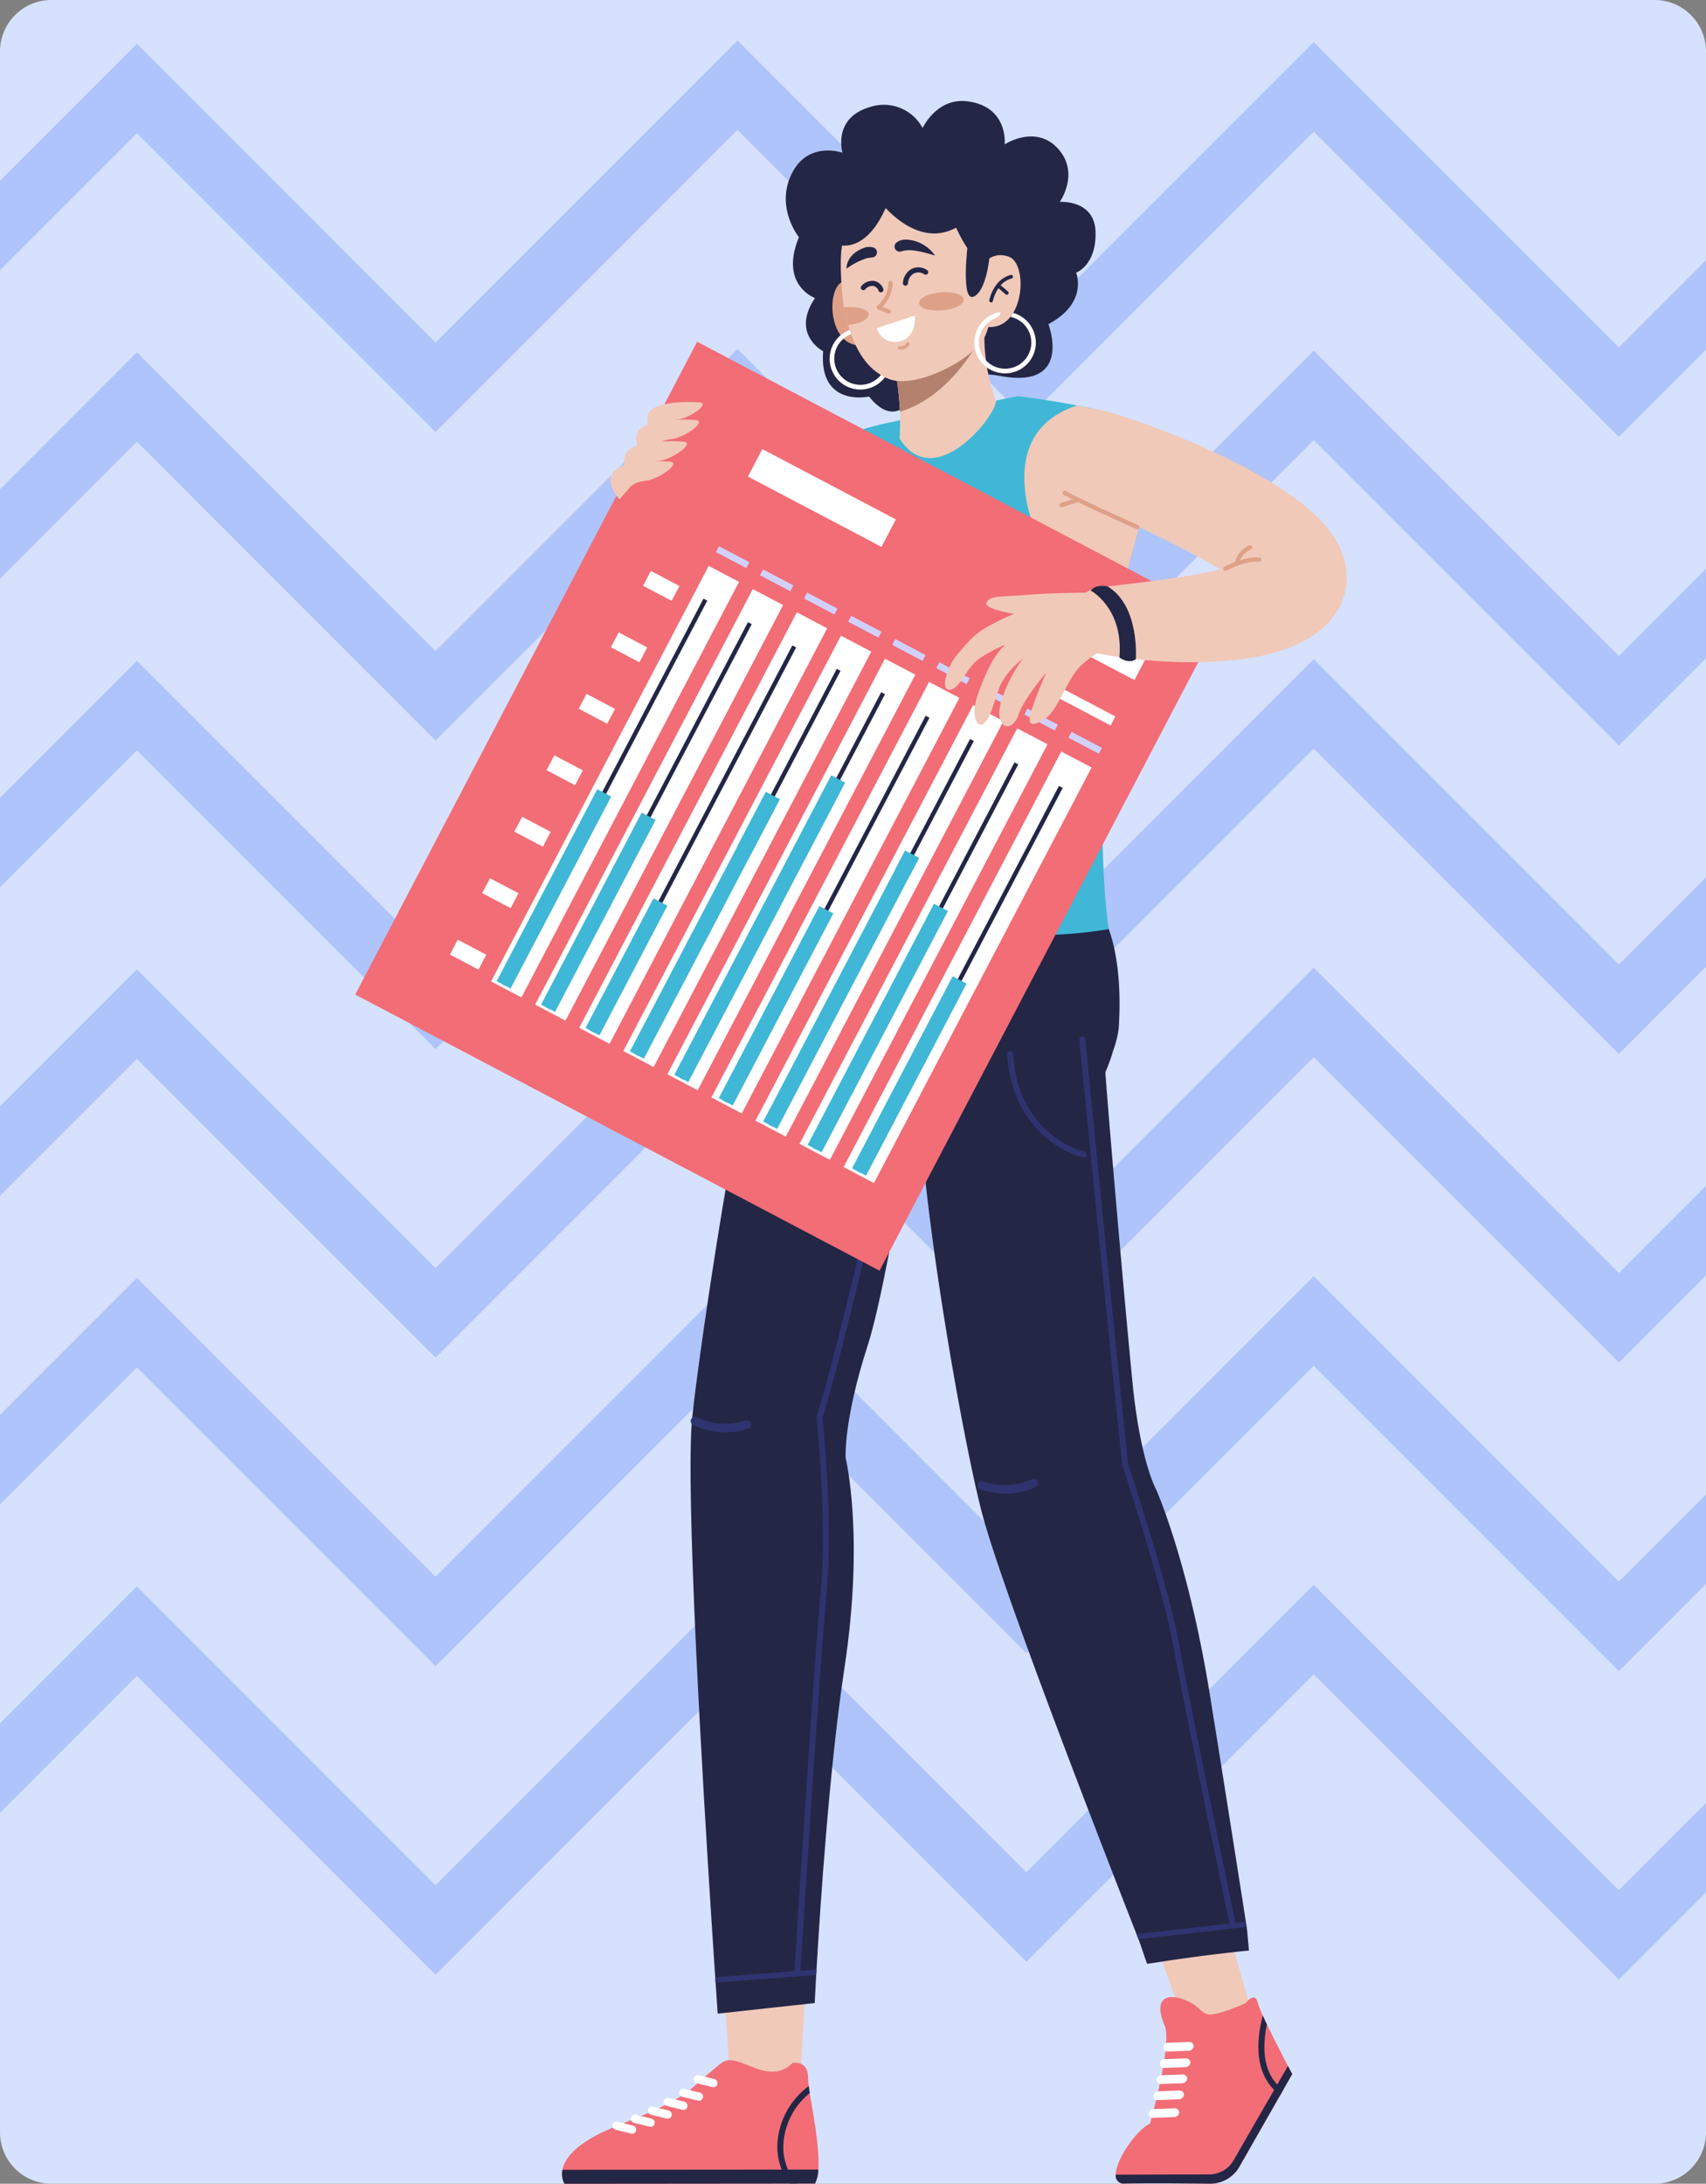 <svg xmlns="http://www.w3.org/2000/svg" xmlns:xlink="http://www.w3.org/1999/xlink" width="365" height="467" viewBox="0 0 365 467">
  <rect x="0" y="0" width="365" height="467" fill="#808080" stroke="none"/>
  <defs>
    <clipPath id="clip-path">
      <rect id="Rectángulo_383223" data-name="Rectángulo 383223" width="365" height="467" rx="11" transform="translate(1020 3751)" fill="#bae9d9"/>
    </clipPath>
    <clipPath id="clip-path-2">
      <rect id="Rectángulo_383222" data-name="Rectángulo 383222" width="212.118" height="445.406" fill="none"/>
    </clipPath>
  </defs>
  <g id="Grupo_1074128" data-name="Grupo 1074128" transform="translate(-1020 -3751)">
    <path id="Trazado_872954" data-name="Trazado 872954" d="M11,0H354a11,11,0,0,1,11,11V456a11,11,0,0,1-11,11H11A11,11,0,0,1,0,456V11A11,11,0,0,1,11,0Z" transform="translate(1020 3751)" fill="#d6e1fd"/>
    <g id="Enmascarar_grupo_173" data-name="Enmascarar grupo 173" clip-path="url(#clip-path)">
      <g id="Grupo_1074127" data-name="Grupo 1074127" transform="translate(-107.025 3646.624)">
        <path id="Trazado_818450" data-name="Trazado 818450" d="M384.36,84.775l-65.29-65.29L257.6,80.957,195.786,19.14,131.192,83.734l-63.9-63.9L9.57,77.559,0,67.988,67.293.7l63.9,63.895L195.786,0,257.6,61.813,319.07.346l65.29,65.29,61.2-61.2,9.574,9.566Z" transform="translate(1089.025 113.031)" fill="#aec4fa"/>
        <path id="Trazado_818451" data-name="Trazado 818451" d="M384.36,101.571,319.07,36.285,257.6,97.748,195.786,35.935,131.192,100.53l-63.9-63.9L9.57,94.358,0,84.784,67.293,17.491l63.9,63.9L195.786,16.8,257.6,78.612,319.07,17.145l65.29,65.286,61.2-61.2L455.13,30.8Z" transform="translate(1089.025 162.218)" fill="#aec4fa"/>
        <path id="Trazado_818452" data-name="Trazado 818452" d="M384.36,118.366,319.07,53.08,257.6,114.547,195.786,52.735l-64.594,64.59-63.9-63.9L9.57,111.153,0,101.579,67.293,34.286l63.9,63.9L195.786,33.59,257.6,95.407,319.07,33.94l65.29,65.286,61.2-61.2,9.574,9.57Z" transform="translate(1089.025 211.404)" fill="#aec4fa"/>
        <path id="Trazado_818453" data-name="Trazado 818453" d="M384.36,135.162l-65.29-65.29L257.6,131.339,195.786,69.527l-64.594,64.594-63.9-63.9L9.57,127.945,0,118.375,67.293,51.082l63.9,63.9,64.594-64.594L257.6,112.2,319.07,50.732l65.29,65.29,61.2-61.2,9.574,9.57Z" transform="translate(1089.025 260.593)" fill="#aec4fa"/>
        <path id="Trazado_818454" data-name="Trazado 818454" d="M384.36,151.957l-65.29-65.29L257.6,148.135,195.786,86.322l-64.594,64.594-63.9-63.9L9.57,144.744,0,135.174l67.293-67.3,63.9,63.9,64.594-64.594L257.6,129,319.07,67.531l65.29,65.29,61.2-61.2,9.574,9.57Z" transform="translate(1089.025 309.78)" fill="#aec4fa"/>
        <path id="Trazado_818455" data-name="Trazado 818455" d="M384.36,168.752l-65.29-65.286L257.6,164.934l-61.817-61.813-64.594,64.59-63.9-63.9L9.57,161.54,0,151.966,67.293,84.672l63.9,63.9,64.594-64.594L257.6,145.794,319.07,84.327l65.29,65.286,61.2-61.2,9.574,9.57Z" transform="translate(1089.025 358.968)" fill="#aec4fa"/>
      </g>
    </g>
    <g id="Grupo_1074126" data-name="Grupo 1074126" transform="translate(1096 3772.594)">
      <g id="Grupo_1074125" data-name="Grupo 1074125" transform="translate(0 0)" clip-path="url(#clip-path-2)">
        <path id="Trazado_825661" data-name="Trazado 825661" d="M32.9,335.06l4.072,14.093c-4.91,4.138-9.744,3.641-14.559,1.938l-4.935-13.53Z" transform="translate(154.652 58.902)" fill="#f0c9b9"/>
        <path id="Trazado_825662" data-name="Trazado 825662" d="M47.684,361.332l-1.92,3.363-.639,1.124-8.749,15.326a7.166,7.166,0,0,1-6.3,3.614c-4.682-.052-12.362-.112-18.193-.028a1.691,1.691,0,0,1-1.95-1.886c.011-3.217,4.419-9.565,7.326-10.926,0,0,4.816-16.973,3.149-20.921-2.851-6.744,1.337-7.089,5.415-5.029,2.076,1.045,2.629,2.6,4.169,2.617,2.413.031,7.749-2.435,7.749-2.435s1.947-2.615,2.582-.036a19.289,19.289,0,0,0,1.075,2.716c.26.58.558,1.212.878,1.879,1.461,3.051,3.379,6.751,4.493,8.882.562,1.065.919,1.739.919,1.739" transform="translate(152.787 60.625)" fill="#f26d76"/>
        <path id="Trazado_825663" data-name="Trazado 825663" d="M16.881,364.1l-.641,1.124c-3.319-2.388-4.916-6.289-4.645-11.424a27.429,27.429,0,0,1,.916-5.563c.262.579.558,1.212.876,1.878a24.644,24.644,0,0,0-.509,3.783c-.237,4.649,1.106,8.069,4,10.2" transform="translate(181.669 61.219)" fill="#242645"/>
        <path id="Trazado_825664" data-name="Trazado 825664" d="M47.684,359.129,36.374,378.942a7.166,7.166,0,0,1-6.3,3.614c-4.682-.052-12.362-.112-18.193-.028a1.691,1.691,0,0,1-1.95-1.886l20.038-.067a5.976,5.976,0,0,0,5.157-2.992L46.765,357.39c.562,1.065.919,1.739.919,1.739" transform="translate(152.787 62.827)" fill="#242645"/>
        <path id="Trazado_825665" data-name="Trazado 825665" d="M33.57,354.877a1.107,1.107,0,0,0,.9-.941.932.932,0,0,0-1.059-.9l-4.342.15a1.153,1.153,0,0,0-1.164.977.93.93,0,0,0,1.059.9l4.342-.151a1.26,1.26,0,0,0,.269-.036" transform="translate(144.922 62.062)" fill="#fff"/>
        <path id="Trazado_825666" data-name="Trazado 825666" d="M36.2,366.94a1.106,1.106,0,0,0,.894-.941.93.93,0,0,0-1.059-.9l-4.341.15a1.156,1.156,0,0,0-1.165.977.931.931,0,0,0,1.059.9l4.342-.151a1.358,1.358,0,0,0,.27-.036" transform="translate(139.209 64.183)" fill="#fff"/>
        <path id="Trazado_825667" data-name="Trazado 825667" d="M35.338,363.7a1.106,1.106,0,0,0,.894-.941.93.93,0,0,0-1.059-.9l-4.341.15a1.156,1.156,0,0,0-1.165.977.931.931,0,0,0,1.059.9l4.342-.151a1.27,1.27,0,0,0,.27-.036" transform="translate(141.082 63.614)" fill="#fff"/>
        <path id="Trazado_825668" data-name="Trazado 825668" d="M34.751,360.782a1.107,1.107,0,0,0,.894-.941.93.93,0,0,0-1.059-.9l-4.341.15a1.156,1.156,0,0,0-1.165.977.931.931,0,0,0,1.059.9l4.342-.151a1.354,1.354,0,0,0,.27-.036" transform="translate(142.358 63.1)" fill="#fff"/>
        <path id="Trazado_825669" data-name="Trazado 825669" d="M34.164,357.859a1.106,1.106,0,0,0,.894-.941.931.931,0,0,0-1.059-.9l-4.342.15a1.155,1.155,0,0,0-1.164.977.93.93,0,0,0,1.059.9l4.342-.15a1.272,1.272,0,0,0,.27-.036" transform="translate(143.633 62.586)" fill="#fff"/>
        <path id="Trazado_825670" data-name="Trazado 825670" d="M116.149,343.121l-1.113,19.96-15.021.136L98.7,342.949Z" transform="translate(-19.817 60.289)" fill="#f0c9b9"/>
        <path id="Trazado_825671" data-name="Trazado 825671" d="M96.838,382.762l53.6-.046a7.548,7.548,0,0,0,.7-2.984c.331-4.544-1.12-11.8-1.832-16.367-.087-.534-.161-1.032-.218-1.484a15.921,15.921,0,0,1-.162-1.867c0-3.732-3.3-3.089-3.3-3.089-5.419,5.335-11.567-2.654-15.151-.028,0,0-1.544,1.111-5.8,4.951s-11.486,6.38-17.644,8.968c-7.95,3.339-10.2,6.67-10.642,8.963a4.2,4.2,0,0,0,.442,2.983" transform="translate(-52.054 62.645)" fill="#f26d76"/>
        <path id="Trazado_825672" data-name="Trazado 825672" d="M96.88,379.266l53.6-.046a7.547,7.547,0,0,0,.7-2.984l-54.744.047a4.2,4.2,0,0,0,.442,2.983" transform="translate(-52.095 66.14)" fill="#242645"/>
        <path id="Trazado_825673" data-name="Trazado 825673" d="M100.5,381.894h1.592a11.812,11.812,0,0,1-2.888-8.6,15.159,15.159,0,0,1,5.635-10.755c-.087-.534-.161-1.032-.218-1.484a16.469,16.469,0,0,0-6.693,12.177,13.059,13.059,0,0,0,2.573,8.663" transform="translate(-7.588 63.472)" fill="#242645"/>
        <path id="Trazado_825674" data-name="Trazado 825674" d="M121.607,364.11a.886.886,0,0,0,.211-1.745l-3.349-.83a.885.885,0,0,0-.425,1.719l3.349.83a.892.892,0,0,0,.214.026" transform="translate(-48.068 63.551)" fill="#fff"/>
        <path id="Trazado_825675" data-name="Trazado 825675" d="M118.981,361.644a.886.886,0,0,0,.211-1.745l-3.349-.83a.885.885,0,0,0-.424,1.719l3.348.83a.891.891,0,0,0,.214.026" transform="translate(-42.361 63.118)" fill="#fff"/>
        <path id="Trazado_825676" data-name="Trazado 825676" d="M124.458,365.771a.885.885,0,0,0,.211-1.745l-3.348-.83a.885.885,0,0,0-.425,1.718l3.348.831a.905.905,0,0,0,.214.026" transform="translate(-54.266 63.843)" fill="#fff"/>
        <path id="Trazado_825677" data-name="Trazado 825677" d="M127.312,367.368a.885.885,0,0,0,.21-1.745l-3.348-.83a.885.885,0,0,0-.425,1.718l3.349.83a.838.838,0,0,0,.214.027" transform="translate(-60.466 64.124)" fill="#fff"/>
        <path id="Trazado_825678" data-name="Trazado 825678" d="M130.423,368.846a.885.885,0,0,0,.21-1.745l-3.348-.83a.885.885,0,0,0-.425,1.719l3.349.829a.835.835,0,0,0,.214.027" transform="translate(-67.227 64.384)" fill="#fff"/>
        <path id="Trazado_825679" data-name="Trazado 825679" d="M133.8,370.107a.885.885,0,0,0,.21-1.745l-3.348-.83a.885.885,0,0,0-.425,1.718l3.349.83a.838.838,0,0,0,.214.027" transform="translate(-74.557 64.606)" fill="#fff"/>
        <path id="Trazado_825680" data-name="Trazado 825680" d="M72.977,187.649q1.36.342,2.732.657c11.693,2.676,23.968,3.759,32.557,1.7,4.241-1.014,6.952-6.215,8.678-12.025a22.569,22.569,0,0,0,1.2-4.824c1.051-16.146-2.916-23-2.916-23L52,143.1s-2.1,3.88-4.436,8.938a105.888,105.888,0,0,0-4.723,11.81l-.006.011a30.786,30.786,0,0,0-1.405,6.281c-.5,5.754,14.533,13.227,31.55,17.515" transform="translate(45.207 25.155)" fill="#242645"/>
        <path id="Trazado_825681" data-name="Trazado 825681" d="M88.3,366.24c-5.348.53-10.2,1.151-15.526,1.9-2.048.294-4.221.655-6.271.948-.5-1.252-1.306-3.835-1.858-5.258-.147-.361-.28-.722-.426-1.095C54,336.665,34.742,286.8,31.016,272.144c-.09-.361-.191-.745-.282-1.141-.8-3.249-1.7-7.356-2.645-12.039-4.065-20.131-8.962-50.8-10.032-68.956a82.885,82.885,0,0,1-.09-11.656A7.788,7.788,0,0,1,18.8,175.5c5.775-11.159,37.93-8.643,37.93-8.643s.123,1.76.326,4.773c.968,14.883,4.93,59.331,6.315,73.254,1.678,16.824,5.043,22.748,5.043,22.748s6.879,15.346,11.473,43.736c2.758,17.107,5.775,36.21,7.724,48.69.055.383.122.756.178,1.129.181,1.151.351,4.039.507,5.055" transform="translate(102.938 29.29)" fill="#242645"/>
        <path id="Trazado_825682" data-name="Trazado 825682" d="M68.313,252.528a15.782,15.782,0,0,1-11.468.3.9.9,0,0,1,.687-1.665,14.249,14.249,0,0,0,10.443-.46.9.9,0,0,1,.748,1.639c-.137.063-.276.125-.412.182" transform="translate(76.829 44.058)" fill="#2f3470"/>
        <path id="Trazado_825683" data-name="Trazado 825683" d="M18.235,333.806c.145.37.289.737.428,1.1l20.312-2.32,1.2-.135,1.638-.186c-.059-.367-.116-.743-.177-1.125l-1.481.169-1.443.166Z" transform="translate(148.915 58.212)" fill="#2f3470"/>
        <path id="Trazado_825684" data-name="Trazado 825684" d="M63.8,195.6a.627.627,0,0,0,.141-1.238,20.037,20.037,0,0,1-7.256-3.877c-4.877-4.018-7.577-9.764-8.027-17.08a.626.626,0,1,0-1.251.078c.589,9.594,4.964,15.09,8.53,18.012a20.829,20.829,0,0,0,7.722,4.088.575.575,0,0,0,.141.016" transform="translate(92.086 30.38)" fill="#2f3470"/>
        <path id="Trazado_825685" data-name="Trazado 825685" d="M113.2,239c-5.19,16-4.706,23.99-4.706,23.99s4.076,16.4-.237,44.831c-3.243,21.337-5.2,51.081-5.989,64.577-.023.406-.046.8-.068,1.173-.214,3.768-.316,5.992-.316,5.992l-20.76,2.267s-.169-2.436-.45-6.634c-.022-.373-.056-.768-.079-1.163-1.5-22.319-5.607-86.524-5.258-112.161.034-3.012.135-5.495.316-7.311.135-1.343.338-3.159.619-5.359,2.465-19.86,10.346-70.976,15.874-88.432,4.379-13.812,35.195.3,35.195.3S118.4,223,113.2,239" transform="translate(-3.573 27.197)" fill="#242645"/>
        <path id="Trazado_825686" data-name="Trazado 825686" d="M120.487,241.981a15.793,15.793,0,0,1-11.432-.952.9.9,0,0,1,.866-1.58,14.253,14.253,0,0,0,10.431.685.9.9,0,0,1,.565,1.712c-.143.047-.287.093-.429.135" transform="translate(-36.806 42.074)" fill="#2f3470"/>
        <path id="Trazado_825687" data-name="Trazado 825687" d="M118.362,339.846c-.025.409-.047.8-.068,1.177l-21.532,1.624c-.025-.373-.052-.763-.08-1.165Z" transform="translate(-19.667 59.743)" fill="#2f3470"/>
        <path id="Trazado_825688" data-name="Trazado 825688" d="M20.832,170.179a.639.639,0,0,1,.7.575c.063.653,6.465,65.481,9.172,90.837.489,1.464,8.618,25.925,11,39.036,2.135,11.771,8.824,44.016,12,59.227-.406.131-.82.239-1.233.348-3.169-15.181-9.883-47.541-12.021-59.346-2.426-13.361-10.889-38.671-10.975-38.925a.737.737,0,0,1-.029-.134c-2.7-25.314-9.115-90.266-9.179-90.918a.637.637,0,0,1,.572-.7" transform="translate(134.658 29.916)" fill="#2f3470"/>
        <path id="Trazado_825689" data-name="Trazado 825689" d="M86.49,180.277a.642.642,0,0,0,.3-1.21,17.451,17.451,0,0,1-8.223-11.731.64.64,0,1,0-1.262.215,18.436,18.436,0,0,0,8.89,12.653.64.64,0,0,0,.3.073" transform="translate(34.31 29.323)" fill="#2f3470"/>
        <path id="Trazado_825690" data-name="Trazado 825690" d="M80.772,369.851a.639.639,0,0,0,.584-.6c.043-.662,4.241-66.444,5.651-81.445,1.36-14.447-.716-35.212-.912-37.107,4.808-14.779,18.062-73.561,18.2-74.155a.64.64,0,1,0-1.249-.282c-.134.595-13.453,59.668-18.2,74.167a.656.656,0,0,0-.029.269c.025.219,2.329,22.044.924,36.988-1.415,15.02-5.611,80.821-5.653,81.484a.641.641,0,0,0,.6.681.63.63,0,0,0,.094,0" transform="translate(13.866 30.898)" fill="#2f3470"/>
        <path id="Trazado_825691" data-name="Trazado 825691" d="M98.205,75.846c.022.208.042.5.06.749l.05.791.107,1.6.205,3.2q.2,3.2.44,6.356c.326,4.2.709,8.353,1.3,12.247.144.972.31,1.925.486,2.848s.363,1.817.576,2.657.433,1.632.675,2.322a11.069,11.069,0,0,0,.706,1.661l.074.139.067.1.03.052.027.029c.016.02.033.042.046.061.047.038.057.012-.032-.115l-.117-.141c-.053-.061-.108-.121-.163-.18-.107-.109-.237-.245-.374-.373a7.948,7.948,0,0,0-.947-.745,8.036,8.036,0,0,0-2.438-1.092,7.637,7.637,0,0,0-2.179-.241,6.364,6.364,0,0,0-1.3.167,7.662,7.662,0,0,0-.793.241c-.027,0,.087-.075.252-.206.34-.266.872-.728,1.435-1.26,1.141-1.085,2.4-2.489,3.656-3.961s2.513-3.069,3.773-4.69c2.512-3.256,4.979-6.694,7.439-10.171s4.886-7.031,7.323-10.59l3.649-5.35,3.637-5.29.063-.092a9.731,9.731,0,0,1,16.7,9.9c-.279.559-.522,1.048-.79,1.56l-.786,1.514c-.523,1.006-1.064,2-1.606,2.991q-1.633,2.972-3.347,5.9-3.426,5.854-7.2,11.559-1.888,2.859-3.9,5.679c-1.332,1.888-2.726,3.751-4.168,5.618s-2.966,3.713-4.592,5.572c-.813.931-1.668,1.854-2.57,2.784s-1.862,1.867-2.92,2.818a34.744,34.744,0,0,1-3.692,2.917,24.437,24.437,0,0,1-2.562,1.529,17.717,17.717,0,0,1-3.856,1.466,15.01,15.01,0,0,1-2.929.419,13.474,13.474,0,0,1-3.817-.4,12.76,12.76,0,0,1-3.945-1.751,13.2,13.2,0,0,1-1.6-1.253c-.241-.22-.474-.447-.671-.661l-.3-.332-.149-.168-.07-.082-.035-.045a20.816,20.816,0,0,1-1.938-2.818l-.359-.662-.175-.33-.155-.319-.3-.64-.266-.616a30.157,30.157,0,0,1-1.491-4.582,41.855,41.855,0,0,1-.8-4.134c-.191-1.331-.33-2.622-.433-3.891s-.153-2.514-.188-3.744a102.671,102.671,0,0,1,.7-14.241q.4-3.471.994-6.884c.2-1.141.414-2.276.652-3.412.115-.568.248-1.136.375-1.706l.2-.858.221-.9a7.114,7.114,0,0,1,13.985.912Z" transform="translate(-26.564 10.961)" fill="#f0c9b9"/>
        <path id="Trazado_825692" data-name="Trazado 825692" d="M118.06,107.641a.453.453,0,0,1-.372-.419c-.236-3.633-3.046-10.386-3.075-10.452a.456.456,0,1,1,.84-.354c.117.282,2.9,6.962,3.143,10.746a.455.455,0,0,1-.425.484.354.354,0,0,1-.111-.006" transform="translate(-40.897 16.9)" fill="#dea187"/>
        <path id="Trazado_825693" data-name="Trazado 825693" d="M117.194,102.1a.459.459,0,0,1-.279-.169,10.853,10.853,0,0,0-3.382-2.527.455.455,0,0,1,.419-.808,11.441,11.441,0,0,1,3.685,2.78.455.455,0,0,1-.084.638.447.447,0,0,1-.358.086" transform="translate(-38.516 17.324)" fill="#dea187"/>
        <path id="Trazado_825694" data-name="Trazado 825694" d="M38.107,157.469c16.947,4,41.03,15.184,70.32,10.191-2.5-17.031-.831-45.979-.817-46.405a98.218,98.218,0,0,1,.876-9.81c.171-1.309.368-2.662.588-4.046.216-1.362.456-2.76.717-4.178q.366-2.009.792-4.069c.177-.876.366-1.759.56-2.642.114-.52.23-1.037.348-1.558.021-.091.043-.183.063-.274.091-.4.183-.794.279-1.19.209-.877.424-1.757.644-2.629.522-2.068,1.079-4.121,1.671-6.128,3.664-12.454,2.892-25.906-9.8-28.522-.923-.193-1.831-.373-2.715-.539C95.651,54.531,90.7,53.9,89.32,53.739l-.378-.046L63.578,58.888l-2.414.493a88.311,88.311,0,0,0-8.733,2.436,27.56,27.56,0,0,0-5.011,2.232c-5.75,3.423-5.26,7.864-5.824,16.507-.011.148-.019.3-.029.447,0,.049-.008.1-.011.149-.1,1.47-.264,2.929-.469,4.38-.224,1.623-.5,3.229-.8,4.8-.636,3.3-1.382,6.47-2.013,9.4-.309,1.418-.587,2.781-.814,4.073a39.233,39.233,0,0,0-.53,4.155,14.312,14.312,0,0,0,.219,3.948,7.082,7.082,0,0,0,.373,1.209,19.04,19.04,0,0,0,1.362,2.675,27.7,27.7,0,0,0,2.677,3.656,37.866,37.866,0,0,0,4.167,4.151c.371.315.588.482.588.482,0,.025,0,.053,0,.081.006.214,0,.439,0,.676-.006.907-.033,1.984-.087,3.208-.022.529.669,13.84-8.123,29.424" transform="translate(52.789 9.439)" fill="#40b7d6"/>
        <path id="Trazado_825695" data-name="Trazado 825695" d="M46.609,98.022,113.8,89.988a17.791,17.791,0,0,1-4.8-3.4L47.423,93.949c-.309,1.418-.587,2.781-.814,4.073" transform="translate(43.635 15.221)" fill="#e9dbd2"/>
        <path id="Trazado_825696" data-name="Trazado 825696" d="M41.811,105.111l72.648-8.687q.366-2.009.792-4.069l-73.659,8.807a14.318,14.318,0,0,0,.219,3.949" transform="translate(48.122 16.236)" fill="#e9dbd2"/>
        <path id="Trazado_825697" data-name="Trazado 825697" d="M42.837,107.762a27.879,27.879,0,0,0,2.676,3.656l66.931-8c.172-1.307.37-2.661.589-4.046Z" transform="translate(48.831 17.468)" fill="#e9dbd2"/>
        <path id="Trazado_825698" data-name="Trazado 825698" d="M101.723,62.5a43.559,43.559,0,0,1-6.33,21.484c.2-1.451.363-2.911.467-4.381,0-.048.009-.1.012-.148.009-.152.019-.3.028-.448.563-8.642.076-13.083,5.824-16.507" transform="translate(-1.515 10.987)" fill="#f0c9b9"/>
        <path id="Trazado_825699" data-name="Trazado 825699" d="M37.34,75.76c1.951,11.225,12.988,22.626,20.32,20.454.134-.611.271-1.219.411-1.831.09-.4.185-.794.282-1.192.7-2.951,1.473-5.9,2.313-8.756,3.663-12.454,2.892-25.905-9.8-28.524-.922-.19-1.83-.37-2.714-.537-6.64,2.218-13.062,7.46-10.816,20.386" transform="translate(106.273 9.734)" fill="#f0c9b9"/>
        <path id="Trazado_825700" data-name="Trazado 825700" d="M102.429,113.251a.6.6,0,0,1-.479.359.581.581,0,0,1-.3-.041,34.287,34.287,0,0,0-21.837-.626A37.149,37.149,0,0,1,64.857,114.9c0-.238,0-.463,0-.676,0-.031,0-.056,0-.083,0,0-.218-.166-.588-.48a35.4,35.4,0,0,0,15.179-1.854,34.845,34.845,0,0,1,22.669.663.594.594,0,0,1,.314.781" transform="translate(34.247 19.376)" fill="#e9dbd2"/>
        <path id="Trazado_825701" data-name="Trazado 825701" d="M75.682,88.171c-7.493.9-10.1-7.007-10.123-7.087a.6.6,0,1,1,1.134-.362c.1.3,2.344,7.042,8.848,6.263C82.365,86.17,95.968,73.948,96.1,73.825a.6.6,0,0,1,.8.885c-.569.515-14.023,12.6-21.219,13.461" transform="translate(38.144 12.951)" fill="#e9dbd2"/>
        <path id="Trazado_825702" data-name="Trazado 825702" d="M72.145,64.408s-3.422,5.229-8.532-1.2c0,0-10.773,2.388-9.819-9.683,0,0-6.978-3.611-1.747-11.382,0,0-7.676-2.73-3.441-13.01,0,0-4.737-5.87-1.917-12.743,3.346-8.16,11.241-5.313,11.241-5.313s-2.233-7.437,5.922-9.8A9.413,9.413,0,0,1,75.068,5.792S78.086-.784,84.688.078c8.789,1.148,7.938,9.2,7.938,9.2s6.607-4.342,11.388.9.4,11.405.4,11.405,7.535-.557,7.657,6.542-4.16,8.584-4.16,8.584,2.676,6.44-5.93,11.013c0,0,5.388,14.045-10.407,11.069-10.433-1.967-19.425,5.624-19.425,5.624" transform="translate(46.326 0)" fill="#242645"/>
        <path id="Trazado_825703" data-name="Trazado 825703" d="M65.013,65c7.383,11.7,20.447-4.556,20.641-7.985a39.859,39.859,0,0,1-2.44-16.139L63.935,49.214q.127.862.255,1.731a77.481,77.481,0,0,1,.909,8.311c.057,1.383.008,4.272-.086,5.746" transform="translate(51.459 7.186)" fill="#f0c9b9"/>
        <path id="Trazado_825704" data-name="Trazado 825704" d="M68.5,58.616c10.21-2.972,16.261-14.1,16.261-14.1L67.6,50.306a77.481,77.481,0,0,1,.909,8.311" transform="translate(48.054 7.825)" fill="#b3816d"/>
        <path id="Trazado_825705" data-name="Trazado 825705" d="M94.983,36.271s-1.818-4.774-5.7-3.436S86.007,47.353,93.5,46.5Z" transform="translate(15.157 5.731)" fill="#dea187"/>
        <path id="Trazado_825706" data-name="Trazado 825706" d="M96.211,48.324A6.576,6.576,0,1,0,89.2,54.441a6.591,6.591,0,0,0,7.015-6.118m-.978-.068a5.594,5.594,0,1,1-5.192-5.982,5.6,5.6,0,0,1,5.192,5.982" transform="translate(18.431 7.256)" fill="#fff"/>
        <path id="Trazado_825707" data-name="Trazado 825707" d="M95.818,46.981C94.026,52.348,80.669,59.139,74.937,56.8,71.458,55.374,68.3,52.338,66.3,45.39c-.012-.035-.021-.073-.033-.111-.116-.41-.226-.814-.328-1.217-.188-.721-.351-1.43-.489-2.108-.032-.159-.065-.316-.093-.473q-.118-.631-.2-1.225c-.069-.487-.122-.948-.155-1.382-.529-7.036-1.269-14.934,4.951-19.625s16.167-6.33,22.2-.275c0,0,4.51,5.312,4.778,15.5s.19,8.628-1.106,12.5" transform="translate(39.216 2.646)" fill="#f0c9b9"/>
        <path id="Trazado_825708" data-name="Trazado 825708" d="M86.862,39.037s.522,4.629-3.284,5.512a4.008,4.008,0,0,1-4.855-2.828Z" transform="translate(32.878 6.863)" fill="#fff"/>
        <path id="Trazado_825709" data-name="Trazado 825709" d="M81.12,45.3a2.1,2.1,0,0,0,1.052-.908.351.351,0,0,0-.624-.323,1.425,1.425,0,0,1-1.449.658.351.351,0,0,0-.08.7,2.276,2.276,0,0,0,1.1-.126" transform="translate(36.398 7.713)" fill="#dea187"/>
        <path id="Trazado_825710" data-name="Trazado 825710" d="M81.44,31.772a.554.554,0,0,0,.175-.149.544.544,0,0,0-.1-.76,3.285,3.285,0,0,0-3.458-.207A3.733,3.733,0,0,0,76.315,33.6a.541.541,0,1,0,1.08.053,2.676,2.676,0,0,1,1.171-2.039,2.2,2.2,0,0,1,2.29.114.54.54,0,0,0,.584.046" transform="translate(40.865 5.318)" fill="#242645"/>
        <path id="Trazado_825711" data-name="Trazado 825711" d="M89.038,35.1a.543.543,0,0,0,.258-.643,2.58,2.58,0,0,0-2.031-1.727,3.083,3.083,0,0,0-2.671,1.116.541.541,0,0,0,.855.664,1.98,1.98,0,0,1,1.688-.7,1.482,1.482,0,0,1,1.129.983.542.542,0,0,0,.682.349.565.565,0,0,0,.09-.039" transform="translate(23.686 5.749)" fill="#242645"/>
        <path id="Trazado_825712" data-name="Trazado 825712" d="M85.483,39.734a.456.456,0,0,1-.249-.027l-2.154-.9a.449.449,0,0,1-.106-.765,6.463,6.463,0,0,0,2.372-4.912.447.447,0,1,1,.892.071,7.465,7.465,0,0,1-2.15,5.056l1.489.62a.448.448,0,0,1-.094.856" transform="translate(28.736 5.752)" fill="#dea187"/>
        <path id="Trazado_825713" data-name="Trazado 825713" d="M76.493,27.738a1.089,1.089,0,0,1-1.007-1.886,3.149,3.149,0,0,1,2.119-.636,7.879,7.879,0,0,1,6.13,3.416s-3.964-1.347-6.048-1.135a6,6,0,0,0-1.194.241" transform="translate(40.31 4.433)" fill="#242645"/>
        <path id="Trazado_825714" data-name="Trazado 825714" d="M91.13,28.8a1.089,1.089,0,0,0,.3-2.116,3.144,3.144,0,0,0-2.208.126c-3.806,1.524-3.565,4.4-3.565,4.4a14.414,14.414,0,0,1,4.264-2.225,5.968,5.968,0,0,1,1.2-.182" transform="translate(19.462 4.665)" fill="#242645"/>
        <path id="Trazado_825715" data-name="Trazado 825715" d="M62.584,17.787s3.725,10.876,7,12.958,5.781-3.385,5.781-3.385-7.086-16.609-12.78-9.573" transform="translate(63.333 2.821)" fill="#242645"/>
        <path id="Trazado_825716" data-name="Trazado 825716" d="M69.33,18.88s6.522,8.855,14.339,6.465,2.295-8.789,2.295-8.789S71.1,11.026,69.33,18.88" transform="translate(42.926 2.578)" fill="#242645"/>
        <path id="Trazado_825717" data-name="Trazado 825717" d="M97.2,18.046S93.669,29.934,85.887,28.172s2.7-13.727,7.874-13.43,3.435,3.3,3.435,3.3" transform="translate(17.144 2.591)" fill="#242645"/>
        <path id="Trazado_825718" data-name="Trazado 825718" d="M88.073,41.339c-.117-.41-.226-.814-.328-1.216-.188-.722-.351-1.43-.489-2.108-.033-.16-.065-.317-.093-.474.117-.013.233-.025.352-.034,2.636-.221,4.85.463,4.937,1.526.088,1.032-1.854,2.047-4.378,2.306" transform="translate(17.409 6.586)" fill="#dea187"/>
        <path id="Trazado_825719" data-name="Trazado 825719" d="M79.384,36.339c.089,1.064-1.977,2.107-4.614,2.329s-4.849-.461-4.938-1.526,1.977-2.107,4.615-2.329,4.847.461,4.937,1.526" transform="translate(50.81 6.113)" fill="#dea187"/>
        <path id="Trazado_825720" data-name="Trazado 825720" d="M59.469,31.066s2.088-4.239,6.346-2.688S69.138,44.444,60.9,43.362Z" transform="translate(74.049 4.929)" fill="#f0c9b9"/>
        <path id="Trazado_825721" data-name="Trazado 825721" d="M65.54,25.779s-1.6,12.813,1.242,11.523S70.21,28.32,70.21,28.32Z" transform="translate(65.549 4.532)" fill="#242645"/>
        <path id="Trazado_825722" data-name="Trazado 825722" d="M64.982,38.572c-.219.283-.341.574-.563.855a5.6,5.6,0,1,1-3.55.415c1.19-.421,1.344-.929,1.356-1.439a6.588,6.588,0,1,0,7.59,6.965,6.688,6.688,0,0,0-4.833-6.8" transform="translate(75.793 6.751)" fill="#fff"/>
        <path id="Trazado_825723" data-name="Trazado 825723" d="M60.857,37.05a.39.39,0,0,0,.311.456.42.42,0,0,0,.084.008.392.392,0,0,0,.371-.319,8.019,8.019,0,0,1,1.175-2.71c.846.664,1.524,1.285,1.533,1.293a.381.381,0,0,0,.276.1.4.4,0,0,0,.276-.126.394.394,0,0,0-.026-.553c-.031-.028-.709-.649-1.577-1.331A4.757,4.757,0,0,1,65.631,32.4a.39.39,0,0,0-.2-.755c-3.7.972-4.542,5.222-4.576,5.4" transform="translate(74.812 5.561)" fill="#242645"/>
        <path id="Trazado_825737" data-name="Trazado 825737" d="M0,0,126.767.117l.146,157.616L.146,157.616Z" transform="translate(112.177 250.143) rotate(-152.294)" fill="#f26d76"/>
        <path id="Trazado_825738" data-name="Trazado 825738" d="M0,0,32.285.03l.006,6.629L.006,6.629Z" transform="translate(112.591 95.353) rotate(-152.294)" fill="#fff"/>
        <path id="Trazado_825739" data-name="Trazado 825739" d="M0,0,14.157.013l.006,6.629L.006,6.629Z" transform="matrix(-0.885, -0.465, 0.465, -0.885, 166.715, 123.84)" fill="#fff"/>
        <path id="Trazado_825740" data-name="Trazado 825740" d="M0,0,14.158.013l0,2.183L0,2.183Z" transform="matrix(-0.885, -0.465, 0.465, -0.885, 161.625, 133.555)" fill="#fff"/>
        <path id="Trazado_825741" data-name="Trazado 825741" d="M0,0,7.334.007l.093,100.325-7.334-.007Z" transform="translate(35.556 191.705) rotate(-152.295)" fill="#fff"/>
        <path id="Trazado_825742" data-name="Trazado 825742" d="M0,0,7.334.007l.093,100.325-7.334-.007Z" transform="translate(44.985 196.668) rotate(-152.295)" fill="#fff"/>
        <path id="Trazado_825743" data-name="Trazado 825743" d="M0,0,7.334.007l.093,100.325-7.334-.007Z" transform="translate(54.413 201.63) rotate(-152.295)" fill="#fff"/>
        <path id="Trazado_825744" data-name="Trazado 825744" d="M0,0,7.334.007l.093,100.325-7.334-.007Z" transform="matrix(-0.885, -0.465, 0.465, -0.885, 63.842, 206.592)" fill="#fff"/>
        <path id="Trazado_825745" data-name="Trazado 825745" d="M0,0,7.334.007l.093,100.325-7.334-.007Z" transform="translate(73.27 211.555) rotate(-152.295)" fill="#fff"/>
        <path id="Trazado_825746" data-name="Trazado 825746" d="M0,0,7.334.007l.093,100.325-7.334-.007Z" transform="translate(82.698 216.518) rotate(-152.295)" fill="#fff"/>
        <path id="Trazado_825747" data-name="Trazado 825747" d="M0,0,7.334.007l.093,100.325-7.334-.007Z" transform="translate(92.127 221.48) rotate(-152.295)" fill="#fff"/>
        <path id="Trazado_825748" data-name="Trazado 825748" d="M0,0,7.334.007l.093,100.325-7.334-.007Z" transform="translate(101.555 226.442) rotate(-152.295)" fill="#fff"/>
        <path id="Trazado_825749" data-name="Trazado 825749" d="M0,0,7.334.007l.093,100.325-7.334-.007Z" transform="translate(110.984 231.405) rotate(-152.295)" fill="#fff"/>
        <path id="Trazado_825750" data-name="Trazado 825750" d="M0,0H.92l.086,93.007H.086Z" transform="translate(32.159 189.236) rotate(-152.294)" fill="#242645"/>
        <path id="Trazado_825751" data-name="Trazado 825751" d="M0,0H.92l.086,93.007H.086Z" transform="matrix(-0.885, -0.465, 0.465, -0.885, 41.664, 194.238)" fill="#242645"/>
        <path id="Trazado_825752" data-name="Trazado 825752" d="M0,0H.92l.086,93.007H.086Z" transform="translate(51.168 199.241) rotate(-152.294)" fill="#242645"/>
        <path id="Trazado_825753" data-name="Trazado 825753" d="M0,0H.92l.086,93.007H.086Z" transform="translate(60.673 204.243) rotate(-152.294)" fill="#242645"/>
        <path id="Trazado_825754" data-name="Trazado 825754" d="M0,0H.921l.086,93.006H.086Z" transform="translate(70.178 209.246) rotate(-152.294)" fill="#242645"/>
        <path id="Trazado_825755" data-name="Trazado 825755" d="M0,0H.92l.086,93.007H.086Z" transform="matrix(-0.885, -0.465, 0.465, -0.885, 79.683, 214.249)" fill="#242645"/>
        <path id="Trazado_825756" data-name="Trazado 825756" d="M0,0H.92l.086,93.007H.086Z" transform="translate(89.187 219.251) rotate(-152.294)" fill="#242645"/>
        <path id="Trazado_825757" data-name="Trazado 825757" d="M0,0H.921l.086,93.006H.086Z" transform="translate(98.692 224.254) rotate(-152.294)" fill="#242645"/>
        <path id="Trazado_825758" data-name="Trazado 825758" d="M0,0H.92l.086,93.007H.086Z" transform="matrix(-0.885, -0.465, 0.465, -0.885, 108.197, 229.257)" fill="#242645"/>
        <path id="Trazado_825759" data-name="Trazado 825759" d="M0,0,3.375,0l.043,46.366-3.375,0Z" transform="matrix(-0.885, -0.465, 0.465, -0.885, 33.246, 189.807)" fill="#40b7d6"/>
        <path id="Trazado_825760" data-name="Trazado 825760" d="M0,0,3.376,0l.043,46.365-3.376,0Z" transform="matrix(-0.885, -0.465, 0.465, -0.885, 42.751, 194.81)" fill="#40b7d6"/>
        <path id="Trazado_825761" data-name="Trazado 825761" d="M0,0,3.375,0,3.4,31.327l-3.375,0Z" transform="matrix(-0.885, -0.465, 0.465, -0.885, 52.255, 199.812)" fill="#40b7d6"/>
        <path id="Trazado_825762" data-name="Trazado 825762" d="M0,0,3.376,0l.058,62.648-3.376,0Z" transform="matrix(-0.885, -0.465, 0.465, -0.885, 61.761, 204.815)" fill="#40b7d6"/>
        <path id="Trazado_825763" data-name="Trazado 825763" d="M0,0,3.375,0l.012,13.089-3.375,0Z" transform="translate(84.761 160.917) rotate(-152.294)" fill="#40b7d6"/>
        <path id="Trazado_825764" data-name="Trazado 825764" d="M0,0,3.375,0l.067,72.307-3.375,0Z" transform="translate(71.265 209.818) rotate(-152.294)" fill="#40b7d6"/>
        <path id="Trazado_825765" data-name="Trazado 825765" d="M0,0,3.376,0l.043,46.365-3.376,0Z" transform="translate(80.77 214.821) rotate(-152.294)" fill="#40b7d6"/>
        <path id="Trazado_825766" data-name="Trazado 825766" d="M0,0,3.375,0l.06,65.408-3.375,0Z" transform="translate(90.274 219.823) rotate(-152.294)" fill="#40b7d6"/>
        <path id="Trazado_825767" data-name="Trazado 825767" d="M0,0,3.375,0l0,4.448L0,4.448Z" transform="translate(118.567 165.826) rotate(-152.294)" fill="#40b7d6"/>
        <path id="Trazado_825768" data-name="Trazado 825768" d="M0,0,3.376,0,3.43,58.236l-3.376,0Z" transform="translate(99.779 224.826) rotate(-152.294)" fill="#40b7d6"/>
        <path id="Trazado_825769" data-name="Trazado 825769" d="M0,0,3.375,0l.043,46.366-3.375,0Z" transform="translate(109.284 229.828) rotate(-152.294)" fill="#40b7d6"/>
        <path id="Trazado_825770" data-name="Trazado 825770" d="M0,0,6.9.006,6.9,3.6,0,3.593Z" transform="matrix(-0.885, -0.465, 0.465, -0.885, 26.371, 185.757)" fill="#fff"/>
        <path id="Trazado_825771" data-name="Trazado 825771" d="M0,0,6.9.006,6.9,3.6,0,3.593Z" transform="matrix(-0.885, -0.465, 0.465, -0.885, 33.258, 172.614)" fill="#fff"/>
        <path id="Trazado_825772" data-name="Trazado 825772" d="M0,0,6.9.006,6.9,3.6,0,3.593Z" transform="matrix(-0.885, -0.465, 0.465, -0.885, 40.145, 159.47)" fill="#fff"/>
        <path id="Trazado_825773" data-name="Trazado 825773" d="M0,0,6.9.006,6.9,3.6,0,3.594Z" transform="translate(47.032 146.326) rotate(-152.293)" fill="#fff"/>
        <path id="Trazado_825774" data-name="Trazado 825774" d="M0,0,6.9.006,6.9,3.6,0,3.593Z" transform="translate(53.919 133.183) rotate(-152.293)" fill="#fff"/>
        <path id="Trazado_825775" data-name="Trazado 825775" d="M0,0,6.9.006,6.9,3.6,0,3.593Z" transform="translate(60.805 120.039) rotate(-152.293)" fill="#fff"/>
        <path id="Trazado_825776" data-name="Trazado 825776" d="M0,0,6.9.006,6.9,3.6,0,3.593Z" transform="matrix(-0.885, -0.465, 0.465, -0.885, 67.692, 106.896)" fill="#fff"/>
        <path id="Trazado_825777" data-name="Trazado 825777" d="M0,0,7.334.007V1.419L0,1.412Z" transform="translate(83.666 99.887) rotate(-152.295)" fill="#d1d1ff"/>
        <path id="Trazado_825778" data-name="Trazado 825778" d="M0,0,7.334.007V1.419L0,1.412Z" transform="translate(93.094 104.849) rotate(-152.295)" fill="#d1d1ff"/>
        <path id="Trazado_825779" data-name="Trazado 825779" d="M0,0,7.334.007V1.419L0,1.412Z" transform="translate(102.523 109.812) rotate(-152.295)" fill="#d1d1ff"/>
        <path id="Trazado_825780" data-name="Trazado 825780" d="M0,0,7.334.007V1.419L0,1.412Z" transform="translate(111.951 114.774) rotate(-152.295)" fill="#d1d1ff"/>
        <path id="Trazado_825781" data-name="Trazado 825781" d="M0,0,7.334.007V1.419L0,1.412Z" transform="translate(121.379 119.737) rotate(-152.295)" fill="#d1d1ff"/>
        <path id="Trazado_825782" data-name="Trazado 825782" d="M0,0,7.334.007V1.419L0,1.412Z" transform="translate(130.808 124.699) rotate(-152.295)" fill="#d1d1ff"/>
        <path id="Trazado_825783" data-name="Trazado 825783" d="M0,0,7.334.007V1.419L0,1.412Z" transform="translate(140.236 129.662) rotate(-152.295)" fill="#d1d1ff"/>
        <path id="Trazado_825784" data-name="Trazado 825784" d="M0,0,7.334.007V1.419L0,1.412Z" transform="translate(149.664 134.624) rotate(-152.295)" fill="#d1d1ff"/>
        <path id="Trazado_825785" data-name="Trazado 825785" d="M0,0,7.334.007V1.419L0,1.412Z" transform="translate(159.093 139.587) rotate(-152.295)" fill="#d1d1ff"/>
        <path id="Trazado_825724" data-name="Trazado 825724" d="M53.4,99.744" transform="translate(96.067 17.535)" fill="#dea187"/>
        <path id="Trazado_825725" data-name="Trazado 825725" d="M11.289,94.146c.185-.032.449-.062.682-.093l.725-.086,1.465-.179,2.939-.35c1.957-.23,3.908-.476,5.84-.729,3.86-.51,7.67-1.084,11.266-1.807.9-.186,1.783-.366,2.642-.573s1.7-.426,2.5-.648,1.57-.47,2.275-.728a18.168,18.168,0,0,0,1.889-.774,7.576,7.576,0,0,0,1.168-.684c.088-.079.158-.141.118-.138a.222.222,0,0,0-.084.047c-.009.013-.063.045-.089.071a.549.549,0,0,0-.046.045l-.13.14a6.3,6.3,0,0,0-.7.975,6.859,6.859,0,0,0-.636,1.469,7.134,7.134,0,0,0-.3,1.69,6.785,6.785,0,0,0,.062,1.463,5.958,5.958,0,0,0,.231,1,5.4,5.4,0,0,0,.212.564c.118.261.168.328.135.31-.062-.042-.373-.381-.8-.751s-.985-.818-1.6-1.264c-1.233-.9-2.679-1.85-4.213-2.763s-3.148-1.841-4.809-2.733c-1.653-.909-3.363-1.777-5.082-2.661-3.454-1.743-6.988-3.463-10.557-5.157l-5.366-2.539-5.3-2.519-.157-.075A9.75,9.75,0,0,1,12.472,56.5l.814.24.771.236,1.526.477q1.517.487,3.015,1,3,1.037,5.961,2.18c3.95,1.53,7.873,3.179,11.771,5.029,1.956.912,3.894,1.9,5.846,2.921,1.945,1.041,3.895,2.134,5.855,3.34a68.238,68.238,0,0,1,5.961,4.1c1.012.789,2.047,1.656,3.115,2.661a26.977,26.977,0,0,1,3.347,3.765,19.46,19.46,0,0,1,1.756,2.914,16.617,16.617,0,0,1,.814,1.977,15.443,15.443,0,0,1,.612,2.484,14.4,14.4,0,0,1,.155,2.995A13.73,13.73,0,0,1,62,98.9a14.393,14.393,0,0,1-1.577,2.23l-.206.238-.1.112-.076.081-.311.321c-.205.208-.425.437-.628.617l-.624.556c-.214.189-.409.335-.617.5a21.9,21.9,0,0,1-2.389,1.627,26.92,26.92,0,0,1-4.329,2.024,42,42,0,0,1-7.589,1.969,67.5,67.5,0,0,1-6.956.8,100.672,100.672,0,0,1-13.2-.062c-2.155-.141-4.294-.35-6.425-.613q-1.6-.2-3.195-.449c-.531-.082-1.064-.178-1.6-.27l-.807-.143-.851-.163a7.133,7.133,0,0,1,.123-14.028Z" transform="translate(148.306 9.863)" fill="#f0c9b9"/>
        <path id="Trazado_825726" data-name="Trazado 825726" d="M68.911,89.439s-8.351.015-13.744.533c-3.711.355-6.793-.059-7.664,1.5s6.7,2.635,7.381,2.728,14.026-4.756,14.026-4.756" transform="translate(87.56 15.723)" fill="#f0c9b9"/>
        <path id="Trazado_825727" data-name="Trazado 825727" d="M77.991,91.942a7.585,7.585,0,0,1-3.267,9.973,18.522,18.522,0,0,0-5.008,3.819c-2.888,3.48-4.291,9-7.275,10.834s-3.537.942-2.653-1.957,3.145-8.068,3.145-8.068-4.954,5.877-5.838,8.775-3.409,3.92-4.126.743,3.4-10.79,5.1-12.59c0,0-3.989,2.834-5.316,6.72s-1.908,6.136-3.156,7.233-3.115-1.306-1.124-6.683,3.618-8.292,5.7-10.155a30.26,30.26,0,0,0-5.265,2.77c-3.138,2-4.315,6.609-6.524,6.857-2.26.254-.671-5,1.5-7.5s3.535-4.51,7.313-6.415A53.3,53.3,0,0,1,61.192,92.1c2.535-.6,11.274-3.9,14.713-2.393a4.644,4.644,0,0,1,2.087,2.234" transform="translate(84.905 15.701)" fill="#f0c9b9"/>
        <path id="Trazado_825728" data-name="Trazado 825728" d="M38.421,89.2s7.045,3.691,6.138,14.311c0,0,1.962,1.5,3.507.359,0,0,.9-11.323-6-15.539,0,0-2.534-.646-3.64.87" transform="translate(118.94 15.504)" fill="#242645"/>
        <path id="Trazado_825729" data-name="Trazado 825729" d="M54.22,78.859a.455.455,0,0,1-.583.2c-.109-.048-10.92-4.821-15.563-7.323a.456.456,0,0,1,.431-.8c4.613,2.487,15.391,7.244,15.5,7.293a.455.455,0,0,1,.233.6l-.016.033" transform="translate(113.458 12.46)" fill="#dea187"/>
        <path id="Trazado_825730" data-name="Trazado 825730" d="M52.991,72.823a.456.456,0,0,1-.29.269l-3.449,1.063a.456.456,0,0,1-.267-.871l3.449-1.064a.455.455,0,0,1,.569.3.462.462,0,0,1-.012.3" transform="translate(102.005 12.692)" fill="#dea187"/>
        <path id="Trazado_825731" data-name="Trazado 825731" d="M23.692,83.676a.457.457,0,0,1-.455.261c-2.956-.28-6.979,1.875-7.019,1.9a.456.456,0,0,1-.433-.8c.175-.094,4.309-2.308,7.538-2a.456.456,0,0,1,.411.5.462.462,0,0,1-.041.15" transform="translate(170.145 14.591)" fill="#dea187"/>
        <path id="Trazado_825732" data-name="Trazado 825732" d="M20.943,81.458a.446.446,0,0,1-.275.241,4.52,4.52,0,0,0-2.557,3.166.455.455,0,1,1-.872-.262A5.383,5.383,0,0,1,20.4,80.83a.455.455,0,0,1,.547.628" transform="translate(170.93 14.206)" fill="#dea187"/>
        <path id="Trazado_825733" data-name="Trazado 825733" d="M124.724,73.67s-3.259-3.338-1.306-5.851,9.458-2.42,12.089-2.207-2.439,3.821-5.187,4.094-3.5,1.56-3.5,1.56Z" transform="translate(-68.181 11.517)" fill="#f0c9b9"/>
        <path id="Trazado_825734" data-name="Trazado 825734" d="M120.038,66.1s-3.259-3.339-1.306-5.851,9.458-2.42,12.089-2.208-2.438,3.823-5.187,4.1-3.5,1.559-3.5,1.559Z" transform="translate(-57.998 10.185)" fill="#f0c9b9"/>
        <path id="Trazado_825735" data-name="Trazado 825735" d="M119.135,61.96s-2.879-2.949-1.153-5.169,8.354-2.136,10.679-1.949-2.154,3.376-4.581,3.617-3.095,1.378-3.095,1.378Z" transform="translate(-54.956 9.626)" fill="#f0c9b9"/>
        <path id="Trazado_825736" data-name="Trazado 825736" d="M122.247,70.036s-3.259-3.338-1.306-5.851,9.458-2.419,12.089-2.207-2.439,3.821-5.187,4.094-3.5,1.559-3.5,1.559Z" transform="translate(-62.798 10.878)" fill="#f0c9b9"/>
      </g>
    </g>
  </g>
</svg>
